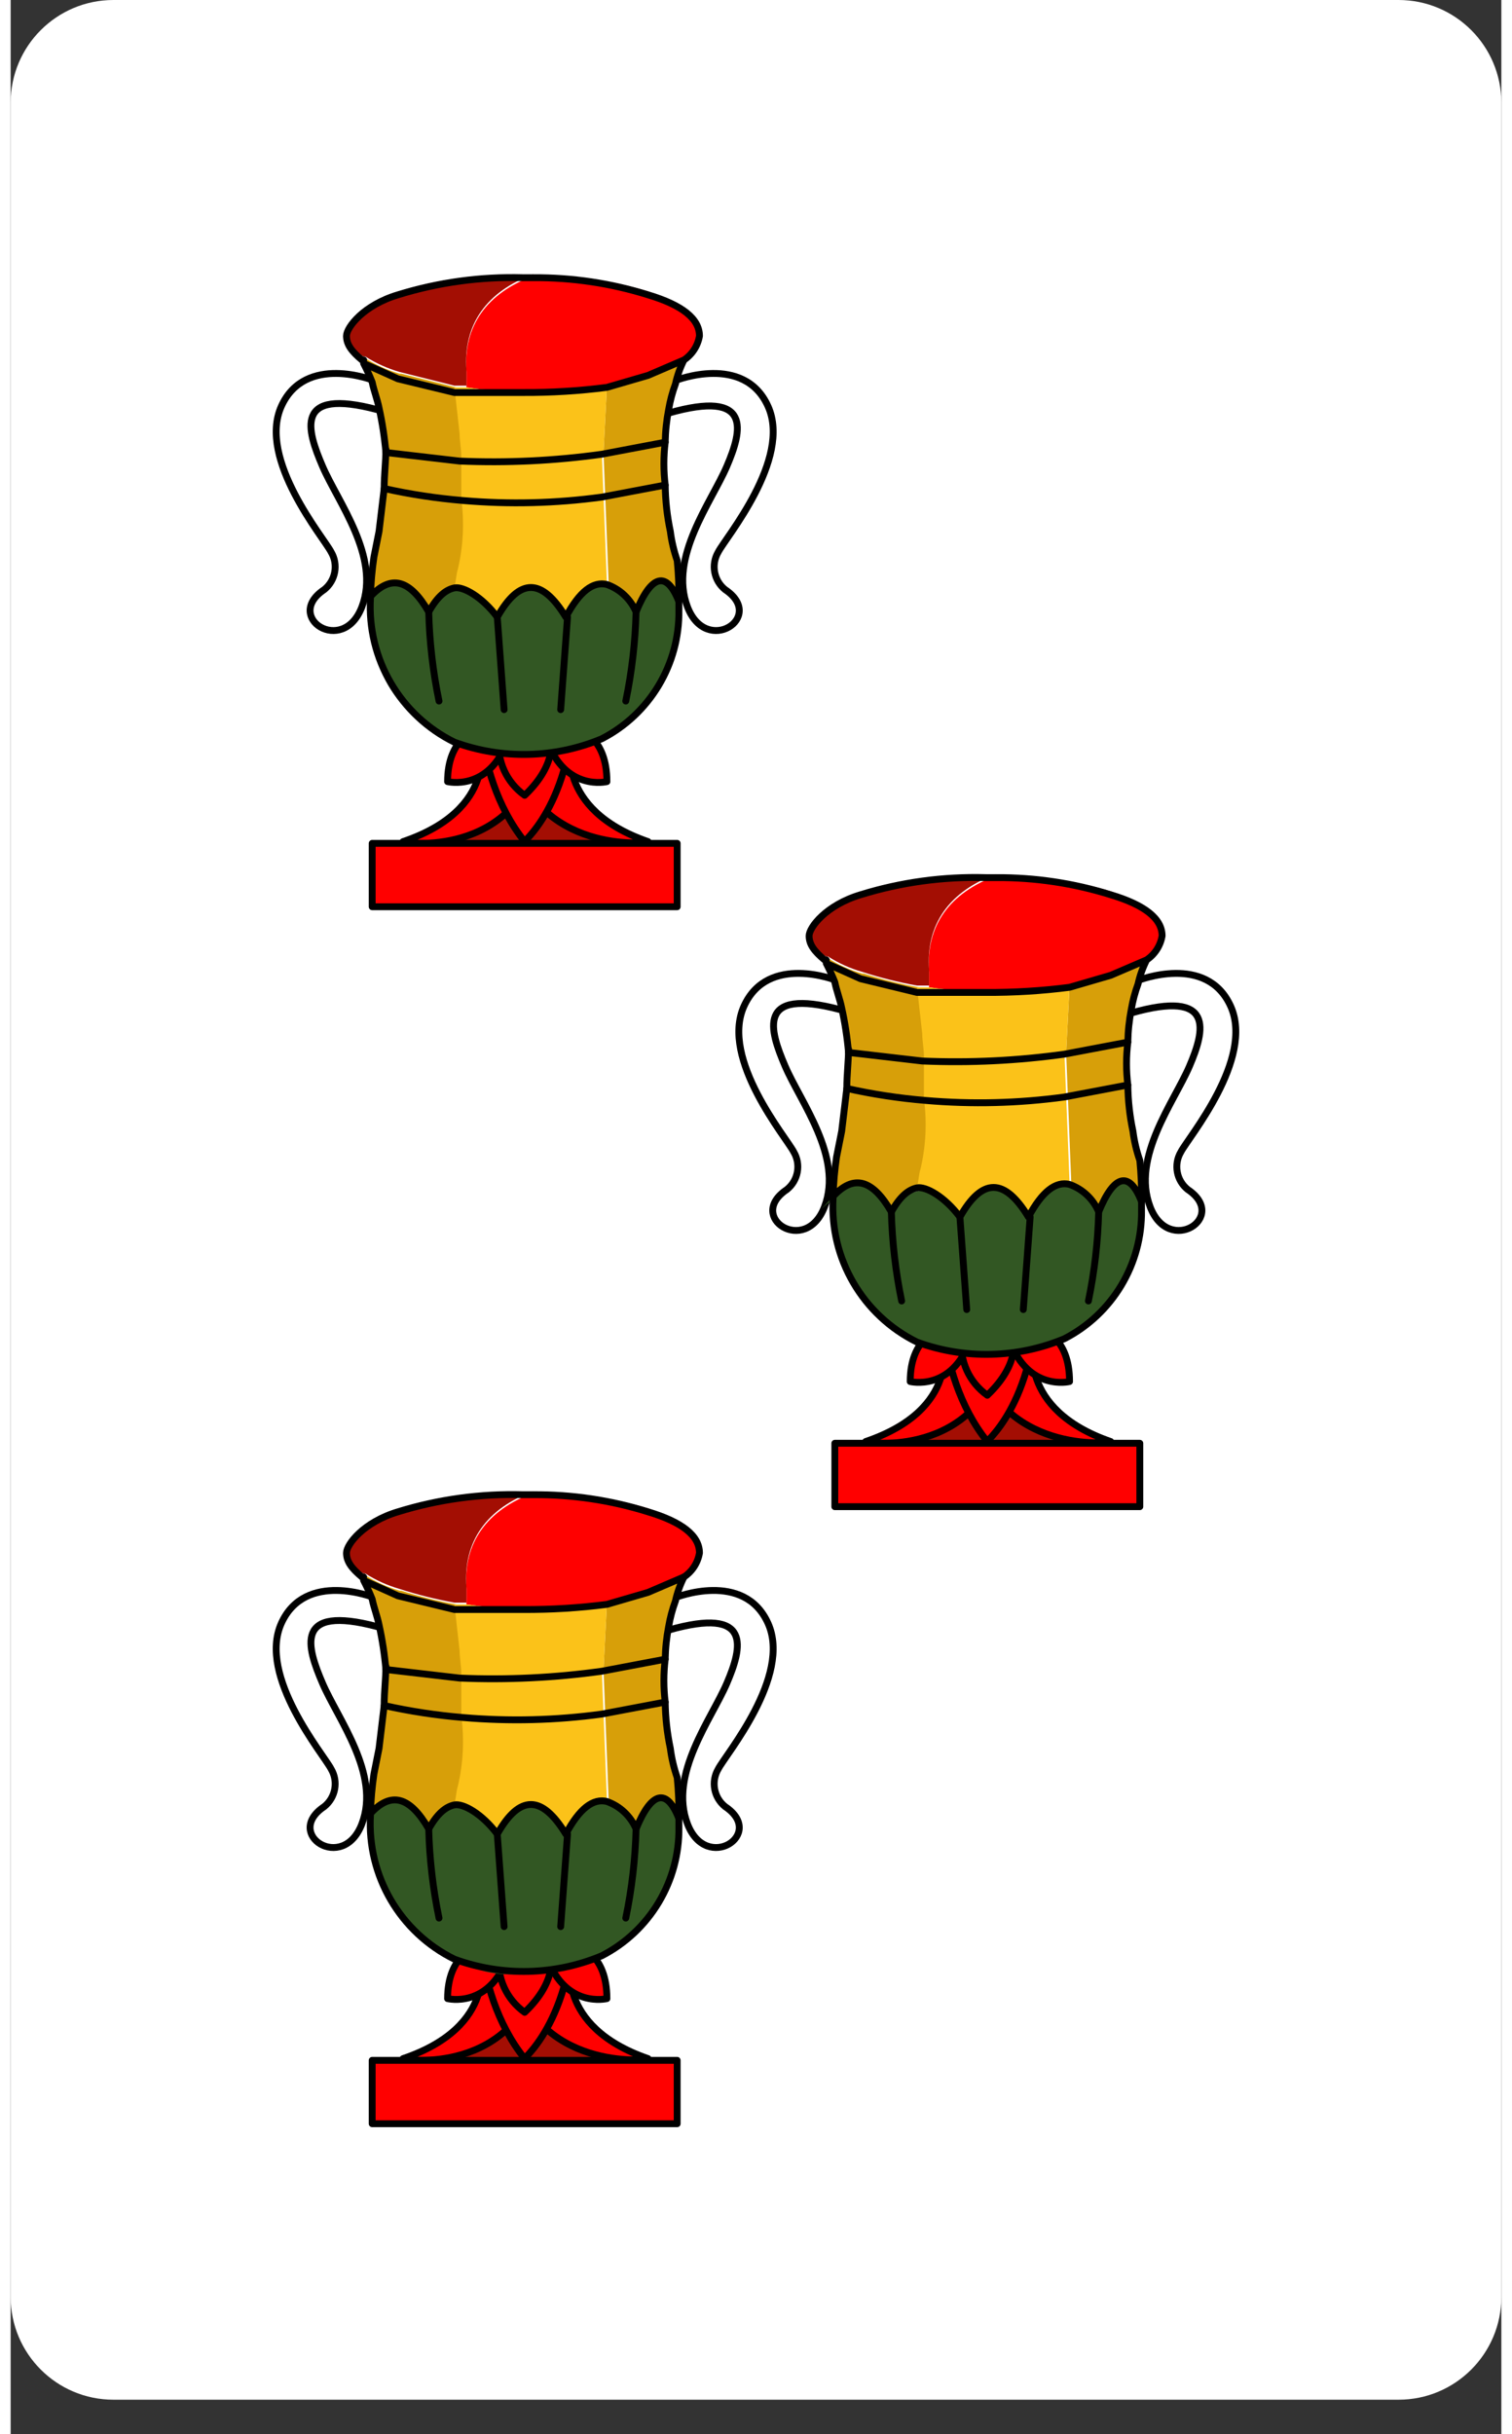 <?xml version="1.0" encoding="UTF-8"?>
<svg xmlns="http://www.w3.org/2000/svg" xmlns:xlink="http://www.w3.org/1999/xlink" width="261px" height="420px" viewBox="0 0 261 426" version="1.1">
<rect x="0" y="0" width="261" height="426" fill="#333333" stroke="none"/>
<g id="surface1">
<path style=" stroke:none;fill-rule:nonzero;fill:rgb(100%,100%,100%);fill-opacity:1;" d="M 18 0 L 243 0 C 252.941 0 261 8.059 261 18 L 261 402 C 261 411.941 252.941 420 243 420 L 18 420 C 8.059 420 0 411.941 0 402 L 0 18 C 0 8.059 8.059 0 18 0 Z M 18 0 "/>
<path style=" stroke:none;fill-rule:nonzero;fill:rgb(63.922%,5.49%,1.176%);fill-opacity:1;" d="M 82.801 139.199 L 69 150 L 108.898 150 L 96.301 135.898 Z M 82.801 139.199 "/>
<path style="fill:none;stroke-width:0.4;stroke-linecap:round;stroke-linejoin:round;stroke:rgb(0%,0%,0%);stroke-opacity:1;stroke-miterlimit:4;" d="M 21.201 22.201 C 21.201 22.201 17.201 20.6 15.799 23.701 C 14.4 26.799 18.299 31.4 18.701 32.201 C 19.135 32.93 18.965 33.87 18.299 34.4 C 15.9 36 19.4 38.299 20.5 35.4 C 21.6 32.5 19.1 29.299 18.201 27.201 C 17.299 25.1 16.5 22.6 21.4 23.9 M 38.799 22.201 C 38.799 22.201 42.799 20.6 44.201 23.701 C 45.6 26.799 41.701 31.4 41.299 32.201 C 40.865 32.93 41.035 33.87 41.701 34.4 C 44.1 36 40.6 38.299 39.5 35.4 C 38.4 32.5 40.9 29.299 41.799 27.201 C 42.701 25.1 43.299 22.701 38.4 24.1 " transform="matrix(3,0,0,3,0,0)"/>
<path style=" stroke:none;fill-rule:nonzero;fill:rgb(100%,0%,0%);fill-opacity:1;" d="M 82.199 129.898 C 82.199 129.898 85.5 141.602 68.699 147.301 C 68.699 147.602 88.5 150.301 92.699 131.699 C 92.699 132 82.199 129.898 82.199 129.898 Z M 82.199 129.898 "/>
<path style=" stroke:none;fill-rule:nonzero;fill:rgb(100%,0%,0%);fill-opacity:1;" d="M 98.102 129.898 C 98.102 129.898 95.102 141.602 111.602 147.301 C 111.898 147.602 92.102 149.699 87.898 131.102 C 88.199 131.398 98.102 129.898 98.102 129.898 Z M 98.102 129.898 "/>
<path style="fill:none;stroke-width:0.4;stroke-linecap:round;stroke-linejoin:round;stroke:rgb(0%,0%,0%);stroke-opacity:1;stroke-miterlimit:4;" d="M 27.4 43.299 C 27.4 43.299 28.5 47.201 22.9 49.1 C 22.9 49.201 29.4 50.1 30.9 43.9 C 30.799 44 27.4 43.299 27.4 43.299 Z M 27.4 43.299 " transform="matrix(3,0,0,3,0,0)"/>
<path style="fill:none;stroke-width:0.4;stroke-linecap:round;stroke-linejoin:round;stroke:rgb(0%,0%,0%);stroke-opacity:1;stroke-miterlimit:4;" d="M 32.701 43.299 C 32.701 43.299 31.701 47.201 37.201 49.1 C 37.299 49.201 30.6 49.9 29.201 43.701 C 30.376 43.665 31.547 43.531 32.701 43.299 Z M 32.701 43.299 " transform="matrix(3,0,0,3,0,0)"/>
<path style=" stroke:none;fill-rule:nonzero;fill:rgb(100%,0%,0%);fill-opacity:1;" d="M 82.801 127.801 C 83.598 134.875 86.066 141.664 90 147.602 C 90 147.301 96 142.801 97.199 127.801 C 99 127.5 82.801 127.801 82.801 127.801 Z M 82.801 127.801 "/>
<path style="fill:none;stroke-width:0.4;stroke-linecap:round;stroke-linejoin:round;stroke:rgb(0%,0%,0%);stroke-opacity:1;stroke-miterlimit:4;" d="M 27.299 38.799 C 27.299 38.799 26.701 45 30 49.1 C 30 49 33.299 46.4 32.9 38.701 C 32.9 38.6 27.299 38.799 27.299 38.799 Z M 27.299 38.799 " transform="matrix(3,0,0,3,0,0)"/>
<path style="fill-rule:nonzero;fill:rgb(100%,0%,0%);fill-opacity:1;stroke-width:0.4;stroke-linecap:round;stroke-linejoin:round;stroke:rgb(0%,0%,0%);stroke-opacity:1;stroke-miterlimit:4;" d="M 27.201 42.6 C 27.201 42.6 25.5 43 25.5 45.6 C 25.5 45.6 27.9 46.201 29 43.201 M 33.201 42.6 C 33.201 42.6 34.799 43 34.799 45.6 C 34.799 45.6 32.4 46.201 31.299 43.201 " transform="matrix(3,0,0,3,0,0)"/>
<path style=" stroke:none;fill-rule:nonzero;fill:rgb(100%,0%,0%);fill-opacity:1;" d="M 94.5 129 C 94.5 129 96 133.5 90 139.199 C 86.773 136.996 85.043 133.18 85.5 129.301 Z M 94.5 129 "/>
<path style="fill:none;stroke-width:0.4;stroke-linecap:round;stroke-linejoin:round;stroke:rgb(0%,0%,0%);stroke-opacity:1;stroke-miterlimit:4;" d="M 31.5 43 C 31.5 43 32 44.5 30 46.4 C 28.943 45.65 28.37 44.389 28.5 43.1 Z M 31.5 43 " transform="matrix(3,0,0,3,0,0)"/>
<path style=" stroke:none;fill-rule:nonzero;fill:rgb(84.314%,62.353%,3.529%);fill-opacity:1;" d="M 68.102 65.398 C 65.98 64.789 63.961 63.883 62.102 62.699 C 62.398 63.602 63 64.801 63.301 66 C 63.602 67.199 64.199 69 64.801 70.5 C 65.398 72 65.398 75.301 65.699 78.301 L 65.699 85.199 L 64.801 92.699 C 64.215 94.129 63.906 95.656 63.898 97.199 C 63.414 99.465 63.211 101.785 63.301 104.102 C 66.602 100.199 70.199 101.102 73.199 106.801 C 74.699 104.102 76.199 102.898 78 102.602 C 79.801 102.301 78.301 100.5 78.602 99.602 C 79.551 95.57 79.754 91.402 79.199 87.301 L 79.199 79.801 C 79.199 78.602 78.898 77.102 78.898 75.898 L 78 67.801 L 68.398 65.398 M 104.398 67.5 L 103.801 79.199 L 104.699 102 C 106.5 102.301 108 103.801 109.801 106.801 C 112.5 100.199 114.898 99.602 117.301 105 C 117.25 102.59 117.051 100.184 116.699 97.801 L 115.801 92.699 C 115.234 90.035 114.934 87.324 114.898 84.602 C 114.598 82.109 114.598 79.59 114.898 77.102 C 114.844 75.195 114.941 73.289 115.199 71.398 C 115.801 69.898 116.102 68.398 116.699 66.898 C 117.062 65.359 117.566 63.852 118.199 62.398 C 116.207 63.805 113.969 64.82 111.602 65.398 L 104.398 67.5 "/>
<path style=" stroke:none;fill-rule:nonzero;fill:rgb(100%,0%,0%);fill-opacity:1;" d="M 120.898 58.199 C 120.898 55.5 117.602 53.102 111.602 51 C 105.082 49.055 98.301 48.145 91.5 48.301 C 83.398 51.301 79.199 57 79.801 65.102 L 79.801 67.801 C 83.176 68.309 86.59 68.508 90 68.398 C 94.816 68.438 99.629 68.137 104.398 67.5 L 111.602 65.398 C 113.969 64.82 116.207 63.805 118.199 62.398 C 119.77 61.566 120.793 59.977 120.898 58.199 "/>
<path style=" stroke:none;fill-rule:nonzero;fill:rgb(19.608%,34.118%,13.725%);fill-opacity:1;" d="M 110.102 106.801 C 108.301 103.801 106.5 102.301 104.699 102 C 102.898 101.699 99.898 103.199 97.5 107.699 C 93.301 100.801 89.398 100.801 85.5 107.699 C 82.801 104.102 80.398 102.301 78 102.602 C 75.898 103.172 74.215 104.742 73.5 106.801 C 70.199 101.102 66.602 100.199 63.301 104.102 C 63.062 104.453 62.957 104.879 63 105.301 C 63 116.699 66 123 75.602 129 L 77.398 129.602 C 77.398 129.602 86.102 134.699 101.398 130.199 L 103.801 129 C 112.359 124.68 117.629 115.781 117.301 106.199 C 117.23 105.695 117.129 105.195 117 104.699 C 114 99.301 112.801 100.199 110.102 106.801 Z M 110.102 106.801 "/>
<path style=" stroke:none;fill-rule:nonzero;fill:rgb(98.431%,76.078%,9.804%);fill-opacity:1;" d="M 103.801 79.199 L 104.398 67.5 C 99.629 68.137 94.816 68.438 90 68.398 C 86.59 68.508 83.176 68.309 79.801 67.801 L 77.699 67.801 L 78.602 75.898 C 78.602 77.102 78.898 78.602 78.898 79.801 L 78.898 87.301 C 79.453 91.402 79.25 95.57 78.301 99.602 C 78 100.5 78 101.699 77.699 102.602 C 77.398 103.5 82.5 104.102 85.199 107.699 C 89.102 100.801 93 100.801 97.199 107.699 C 99.602 103.199 102 101.398 104.398 102 L 103.5 79.199 "/>
<path style=" stroke:none;fill-rule:nonzero;fill:rgb(63.922%,5.49%,1.176%);fill-opacity:1;" d="M 91.5 48.301 L 90 48.301 C 82.609 48.137 75.23 49.047 68.102 51 C 62.102 53 59.102 55.398 59.102 58.199 C 59.145 59.996 60.184 61.613 61.801 62.398 L 62.102 62.398 C 63.961 63.582 65.98 64.492 68.102 65.102 L 77.699 67.5 L 79.801 67.5 L 79.801 64.801 C 79.199 56.699 83.398 51 91.5 48 "/>
<path style="fill:none;stroke-width:0.4;stroke-linecap:round;stroke-linejoin:round;stroke:rgb(0%,0%,0%);stroke-opacity:1;stroke-miterlimit:4;" d="M 34.5 26.5 L 38.201 25.799 C 38.212 25.161 38.279 24.526 38.4 23.9 C 38.486 23.388 38.62 22.887 38.799 22.4 C 38.906 21.914 39.074 21.443 39.299 21 L 37.201 21.9 L 34.799 22.6 C 33.176 22.809 31.538 22.909 29.9 22.9 L 25.9 22.9 L 22.6 22.1 L 20.6 21.201 C 20.785 21.557 20.952 21.924 21.1 22.299 C 21.201 22.799 21.4 23.299 21.5 23.799 C 21.69 24.658 21.823 25.526 21.9 26.4 L 26.201 26.9 C 28.973 27.017 31.751 26.883 34.5 26.5 Z M 20.6 21 L 20.5 21 C 19.9 20.5 19.6 20.1 19.6 19.6 C 19.6 19.1 20.6 17.799 22.6 17.201 C 24.962 16.47 27.428 16.132 29.9 16.201 L 30.5 16.201 C 32.772 16.185 35.031 16.522 37.201 17.201 C 39.201 17.799 40.201 18.6 40.201 19.6 C 40.105 20.171 39.78 20.677 39.299 21 M 26.4 29.201 C 24.853 29.072 23.315 28.839 21.799 28.5 L 21.5 31 L 21.201 32.5 C 21.089 33.262 21.021 34.03 21 34.799 C 22.201 33.5 23.299 33.799 24.4 35.701 C 24.9 34.799 25.4 34.4 25.9 34.299 C 26.4 34.201 27.5 34.799 28.4 36 C 29.701 33.701 31 33.701 32.4 36 C 33.201 34.5 34 33.9 34.799 34.1 C 35.566 34.371 36.182 34.952 36.5 35.701 C 37.4 33.5 38.299 33.299 39 35.1 C 39.013 34.298 38.979 33.497 38.9 32.701 C 38.708 32.148 38.574 31.579 38.5 31 C 38.312 30.112 38.212 29.207 38.201 28.299 L 34.5 29 C 31.815 29.366 29.099 29.434 26.4 29.201 Z M 26.4 29.201 " transform="matrix(3,0,0,3,0,0)"/>
<path style="fill:none;stroke-width:0.4;stroke-linecap:round;stroke-linejoin:round;stroke:rgb(0%,0%,0%);stroke-opacity:1;stroke-miterlimit:4;" d="M 39 35.6 C 39.046 38.751 37.302 41.658 34.5 43.1 C 31.76 44.246 28.69 44.318 25.9 43.299 C 22.728 41.738 20.797 38.43 21 34.9 M 39 35.1 L 39 35.6 M 21.9 26.201 C 21.9 26.9 21.799 27.701 21.799 28.5 M 38.201 28.299 C 38.099 27.47 38.099 26.63 38.201 25.799 M 24.4 35.701 C 24.444 37.448 24.646 39.188 25 40.9 M 28.4 36 L 28.799 41.4 M 36.5 35.701 C 36.456 37.448 36.255 39.188 35.9 40.9 M 32.5 36 L 32.1 41.4 " transform="matrix(3,0,0,3,0,0)"/>
<path style="fill-rule:nonzero;fill:rgb(100%,0%,0%);fill-opacity:1;stroke-width:0.4;stroke-linecap:round;stroke-linejoin:round;stroke:rgb(0%,0%,0%);stroke-opacity:1;stroke-miterlimit:4;" d="M 37.4 49.201 L 38.9 49.201 L 38.9 52.9 L 21.1 52.9 L 21.1 49.201 Z M 37.4 49.201 " transform="matrix(3,0,0,3,0,0)"/>
<path style=" stroke:none;fill-rule:nonzero;fill:rgb(63.922%,5.49%,1.176%);fill-opacity:1;" d="M 82.801 352.199 L 69 363 L 108.898 363 L 96.301 348.898 Z M 82.801 352.199 "/>
<path style="fill:none;stroke-width:0.4;stroke-linecap:round;stroke-linejoin:round;stroke:rgb(0%,0%,0%);stroke-opacity:1;stroke-miterlimit:4;" d="M 21.201 93.201 C 21.201 93.201 17.201 91.6 15.799 94.701 C 14.4 97.799 18.299 102.4 18.701 103.201 C 19.135 103.93 18.965 104.87 18.299 105.4 C 15.9 107 19.4 109.299 20.5 106.4 C 21.6 103.5 19.1 100.299 18.201 98.201 C 17.299 96.1 16.5 93.6 21.4 94.9 M 38.799 93.201 C 38.799 93.201 42.799 91.6 44.201 94.701 C 45.6 97.799 41.701 102.4 41.299 103.201 C 40.865 103.93 41.035 104.87 41.701 105.4 C 44.1 107 40.6 109.299 39.5 106.4 C 38.4 103.5 40.9 100.299 41.799 98.201 C 42.701 96.1 43.299 93.701 38.4 95.1 " transform="matrix(3,0,0,3,0,0)"/>
<path style=" stroke:none;fill-rule:nonzero;fill:rgb(100%,0%,0%);fill-opacity:1;" d="M 82.199 342.898 C 82.199 342.898 85.5 354.602 68.699 360.301 C 68.699 360.602 88.5 363.301 92.699 344.699 Z M 82.199 342.898 "/>
<path style=" stroke:none;fill-rule:nonzero;fill:rgb(100%,0%,0%);fill-opacity:1;" d="M 98.102 342.898 C 98.102 342.898 95.102 354.602 111.602 360.301 C 111.898 360.602 92.102 362.699 87.898 344.102 C 88.199 344.398 98.102 342.898 98.102 342.898 Z M 98.102 342.898 "/>
<path style="fill:none;stroke-width:0.4;stroke-linecap:round;stroke-linejoin:round;stroke:rgb(0%,0%,0%);stroke-opacity:1;stroke-miterlimit:4;" d="M 27.4 114.299 C 27.4 114.299 28.5 118.201 22.9 120.1 C 22.9 120.201 29.4 121.1 30.9 114.9 C 30.799 115 27.4 114.299 27.4 114.299 Z M 27.4 114.299 " transform="matrix(3,0,0,3,0,0)"/>
<path style="fill:none;stroke-width:0.4;stroke-linecap:round;stroke-linejoin:round;stroke:rgb(0%,0%,0%);stroke-opacity:1;stroke-miterlimit:4;" d="M 32.701 114.299 C 32.701 114.299 31.701 118.201 37.201 120.1 C 37.299 120.201 30.6 120.9 29.201 114.701 C 30.376 114.665 31.547 114.531 32.701 114.299 Z M 32.701 114.299 " transform="matrix(3,0,0,3,0,0)"/>
<path style=" stroke:none;fill-rule:nonzero;fill:rgb(100%,0%,0%);fill-opacity:1;" d="M 82.801 340.801 C 83.598 347.875 86.066 354.664 90 360.602 C 90 360.301 96 355.801 97.199 340.801 Z M 82.801 340.801 "/>
<path style="fill:none;stroke-width:0.4;stroke-linecap:round;stroke-linejoin:round;stroke:rgb(0%,0%,0%);stroke-opacity:1;stroke-miterlimit:4;" d="M 27.299 109.799 C 27.299 109.799 26.701 116 30 120.1 C 30 120 33.299 117.4 32.9 109.701 C 32.9 109.6 27.299 109.799 27.299 109.799 Z M 27.299 109.799 " transform="matrix(3,0,0,3,0,0)"/>
<path style="fill-rule:nonzero;fill:rgb(100%,0%,0%);fill-opacity:1;stroke-width:0.4;stroke-linecap:round;stroke-linejoin:round;stroke:rgb(0%,0%,0%);stroke-opacity:1;stroke-miterlimit:4;" d="M 27.201 113.6 C 27.201 113.6 25.5 114 25.5 116.6 C 25.5 116.6 27.9 117.201 29 114.201 M 33.201 113.6 C 33.201 113.6 34.799 114 34.799 116.6 C 34.799 116.6 32.4 117.201 31.299 114.201 " transform="matrix(3,0,0,3,0,0)"/>
<path style=" stroke:none;fill-rule:nonzero;fill:rgb(100%,0%,0%);fill-opacity:1;" d="M 94.5 342 C 94.5 342 96 346.5 90 352.199 C 86.773 349.996 85.043 346.18 85.5 342.301 Z M 94.5 342 "/>
<path style="fill:none;stroke-width:0.4;stroke-linecap:round;stroke-linejoin:round;stroke:rgb(0%,0%,0%);stroke-opacity:1;stroke-miterlimit:4;" d="M 31.5 114 C 31.5 114 32 115.5 30 117.4 C 28.943 116.65 28.37 115.389 28.5 114.1 Z M 31.5 114 " transform="matrix(3,0,0,3,0,0)"/>
<path style=" stroke:none;fill-rule:nonzero;fill:rgb(84.314%,62.353%,3.529%);fill-opacity:1;" d="M 68.102 278.398 C 65.98 277.789 63.961 276.883 62.102 275.699 C 62.398 276.602 63 277.801 63.301 279 C 63.602 280.199 64.199 282 64.801 283.5 C 65.398 285 65.398 288.301 65.699 291.301 L 65.699 298.199 L 64.801 305.699 C 64.215 307.129 63.906 308.656 63.898 310.199 C 63.414 312.465 63.211 314.785 63.301 317.102 C 66.602 313.199 70.199 314.102 73.199 319.801 C 74.699 317.102 76.199 315.898 78 315.602 C 79.801 315.301 78.301 313.5 78.602 312.602 C 79.551 308.57 79.754 304.402 79.199 300.301 L 79.199 292.801 C 79.199 291.602 78.898 290.102 78.898 288.898 L 78 280.801 C 74.75 280.215 71.543 279.41 68.398 278.398 M 104.398 280.5 L 103.801 292.199 L 104.699 315 C 106.5 315.301 108 316.801 109.801 319.801 C 112.5 313.199 114.898 312.602 117.301 318 C 117.25 315.59 117.051 313.184 116.699 310.801 L 115.801 305.699 C 115.234 303.035 114.934 300.324 114.898 297.602 C 114.598 295.109 114.598 292.59 114.898 290.102 C 114.844 288.195 114.941 286.289 115.199 284.398 C 115.801 282.898 116.102 281.398 116.699 279.898 C 117.062 278.359 117.566 276.852 118.199 275.398 C 116.207 276.805 113.969 277.82 111.602 278.398 L 104.398 280.5 "/>
<path style=" stroke:none;fill-rule:nonzero;fill:rgb(100%,0%,0%);fill-opacity:1;" d="M 120.898 271.199 C 120.898 268.5 117.602 266.102 111.602 264 C 105.082 262.055 98.301 261.145 91.5 261.301 C 83.398 264.301 79.199 270 79.801 278.102 L 79.801 280.801 C 83.176 281.309 86.59 281.508 90 281.398 C 94.816 281.438 99.629 281.137 104.398 280.5 L 111.602 278.398 C 113.969 277.82 116.207 276.805 118.199 275.398 C 119.77 274.566 120.793 272.977 120.898 271.199 "/>
<path style=" stroke:none;fill-rule:nonzero;fill:rgb(19.608%,34.118%,13.725%);fill-opacity:1;" d="M 110.102 319.801 C 108.301 316.801 106.5 315.301 104.699 315 C 102.898 314.699 99.898 316.199 97.5 320.699 C 93.301 313.801 89.398 313.801 85.5 320.699 C 82.801 317.102 80.398 315.301 78 315.602 C 75.898 316.172 74.215 317.742 73.5 319.801 C 70.199 314.102 66.602 313.199 63.301 317.102 C 63.062 317.453 62.957 317.879 63 318.301 C 63 329.699 67.801 337.199 77.699 343.199 L 81.301 344.398 C 81.301 344.398 86.398 347.699 101.699 343.199 L 103.801 342 C 112.359 337.68 117.629 328.781 117.301 319.199 C 117.23 318.695 117.129 318.195 117 317.699 C 114 312.301 112.801 313.199 110.102 319.801 Z M 110.102 319.801 "/>
<path style=" stroke:none;fill-rule:nonzero;fill:rgb(98.431%,76.078%,9.804%);fill-opacity:1;" d="M 103.801 292.199 L 104.398 280.5 C 99.629 281.137 94.816 281.438 90 281.398 C 86.59 281.508 83.176 281.309 79.801 280.801 L 77.699 280.801 L 78.602 288.898 C 78.602 290.102 78.898 291.602 78.898 292.801 L 78.898 300.301 C 79.453 304.402 79.25 308.57 78.301 312.602 C 78 313.5 78 314.699 77.699 315.602 C 77.398 316.5 82.5 317.102 85.199 320.699 C 89.102 313.801 93 313.801 97.199 320.699 C 99.602 316.199 102 314.398 104.398 315 L 103.5 292.199 "/>
<path style=" stroke:none;fill-rule:nonzero;fill:rgb(63.922%,5.49%,1.176%);fill-opacity:1;" d="M 91.5 261.301 L 90 261.301 C 82.609 261.137 75.23 262.047 68.102 264 C 62.102 266.199 59.102 268.602 59.102 271.199 C 59.145 272.996 60.184 274.613 61.801 275.398 L 62.102 275.398 C 63.961 276.582 65.98 277.492 68.102 278.102 C 71.242 279.109 74.449 279.914 77.699 280.5 L 79.801 280.5 L 79.801 277.801 C 79.199 269.699 83.398 264 91.5 261 "/>
<path style="fill:none;stroke-width:0.4;stroke-linecap:round;stroke-linejoin:round;stroke:rgb(0%,0%,0%);stroke-opacity:1;stroke-miterlimit:4;" d="M 34.5 97.5 L 38.201 96.799 C 38.212 96.161 38.279 95.526 38.4 94.9 C 38.486 94.388 38.62 93.887 38.799 93.4 C 38.906 92.914 39.074 92.443 39.299 92 L 37.201 92.9 L 34.799 93.6 C 33.176 93.809 31.538 93.909 29.9 93.9 L 25.9 93.9 L 22.6 93.1 L 20.6 92.201 C 20.785 92.557 20.952 92.924 21.1 93.299 C 21.201 93.799 21.4 94.299 21.5 94.799 C 21.69 95.658 21.823 96.526 21.9 97.4 L 26.201 97.9 C 28.973 98.017 31.751 97.883 34.5 97.5 Z M 34.5 97.5 " transform="matrix(3,0,0,3,0,0)"/>
<path style="fill:none;stroke-width:0.4;stroke-linecap:round;stroke-linejoin:round;stroke:rgb(0%,0%,0%);stroke-opacity:1;stroke-miterlimit:4;" d="M 20.6 92 L 20.5 92 C 19.9 91.5 19.6 91.1 19.6 90.6 C 19.6 90.1 20.6 88.799 22.6 88.201 C 24.962 87.47 27.428 87.132 29.9 87.201 L 30.5 87.201 C 32.772 87.185 35.031 87.522 37.201 88.201 C 39.201 88.799 40.201 89.6 40.201 90.6 C 40.105 91.171 39.78 91.677 39.299 92 M 26.4 100.201 C 24.853 100.072 23.315 99.839 21.799 99.5 L 21.5 102 L 21.201 103.5 C 21.089 104.262 21.021 105.03 21 105.799 C 22.201 104.5 23.299 104.799 24.4 106.701 C 24.9 105.799 25.4 105.4 25.9 105.299 C 26.4 105.201 27.5 105.799 28.4 107 C 29.701 104.701 31 104.701 32.4 107 C 33.201 105.5 34 104.9 34.799 105.1 C 35.566 105.371 36.182 105.952 36.5 106.701 C 37.4 104.5 38.299 104.299 39 106.1 C 39.013 105.298 38.979 104.497 38.9 103.701 C 38.708 103.148 38.574 102.579 38.5 102 C 38.312 101.112 38.212 100.207 38.201 99.299 L 34.5 100 C 31.815 100.366 29.099 100.434 26.4 100.201 Z M 26.4 100.201 " transform="matrix(3,0,0,3,0,0)"/>
<path style="fill:none;stroke-width:0.4;stroke-linecap:round;stroke-linejoin:round;stroke:rgb(0%,0%,0%);stroke-opacity:1;stroke-miterlimit:4;" d="M 39 106.6 C 39.046 109.751 37.302 112.658 34.5 114.1 C 31.76 115.246 28.69 115.318 25.9 114.299 C 22.728 112.738 20.797 109.43 21 105.9 M 39 106.1 L 39 106.6 M 21.9 97.201 C 21.9 97.9 21.799 98.701 21.799 99.5 M 38.201 99.299 C 38.099 98.47 38.099 97.63 38.201 96.799 M 24.4 106.701 C 24.444 108.448 24.646 110.188 25 111.9 M 28.4 107 L 28.799 112.4 M 36.5 106.701 C 36.456 108.448 36.255 110.188 35.9 111.9 M 32.5 107 L 32.1 112.4 " transform="matrix(3,0,0,3,0,0)"/>
<path style="fill-rule:nonzero;fill:rgb(100%,0%,0%);fill-opacity:1;stroke-width:0.4;stroke-linecap:round;stroke-linejoin:round;stroke:rgb(0%,0%,0%);stroke-opacity:1;stroke-miterlimit:4;" d="M 37.4 120.201 L 38.9 120.201 L 38.9 123.9 L 21.1 123.9 L 21.1 120.201 Z M 37.4 120.201 " transform="matrix(3,0,0,3,0,0)"/>
<path style=" stroke:none;fill-rule:nonzero;fill:rgb(63.922%,5.49%,1.176%);fill-opacity:1;" d="M 163.801 244.199 L 150 255 L 189.898 255 L 177.301 240.898 Z M 163.801 244.199 "/>
<path style="fill:none;stroke-width:0.4;stroke-linecap:round;stroke-linejoin:round;stroke:rgb(0%,0%,0%);stroke-opacity:1;stroke-miterlimit:4;" d="M 48.201 57.201 C 48.201 57.201 44.201 55.6 42.799 58.701 C 41.4 61.799 45.299 66.4 45.701 67.201 C 46.135 67.93 45.965 68.87 45.299 69.4 C 42.9 71 46.4 73.299 47.5 70.4 C 48.6 67.5 46.1 64.299 45.201 62.201 C 44.299 60.1 43.5 57.6 48.4 58.9 M 65.799 57.201 C 65.799 57.201 69.799 55.6 71.201 58.701 C 72.6 61.799 68.701 66.4 68.299 67.201 C 67.865 67.93 68.035 68.87 68.701 69.4 C 71.1 71 67.6 73.299 66.5 70.4 C 65.4 67.5 67.9 64.299 68.799 62.201 C 69.701 60.1 70.299 57.701 65.4 59.1 " transform="matrix(3,0,0,3,0,0)"/>
<path style=" stroke:none;fill-rule:nonzero;fill:rgb(100%,0%,0%);fill-opacity:1;" d="M 163.199 234.898 C 163.199 234.898 166.5 246.602 149.699 252.301 C 149.699 252.602 169.5 255.301 173.699 236.699 Z M 163.199 234.898 "/>
<path style=" stroke:none;fill-rule:nonzero;fill:rgb(100%,0%,0%);fill-opacity:1;" d="M 179.102 234.898 C 179.102 234.898 176.102 246.602 192.602 252.301 C 192.898 252.602 173.102 254.699 168.898 236.102 C 169.199 236.398 179.102 234.898 179.102 234.898 Z M 179.102 234.898 "/>
<path style="fill:none;stroke-width:0.4;stroke-linecap:round;stroke-linejoin:round;stroke:rgb(0%,0%,0%);stroke-opacity:1;stroke-miterlimit:4;" d="M 54.4 78.299 C 54.4 78.299 55.5 82.201 49.9 84.1 C 49.9 84.201 56.4 85.1 57.9 78.9 C 57.799 79 54.4 78.299 54.4 78.299 Z M 54.4 78.299 " transform="matrix(3,0,0,3,0,0)"/>
<path style="fill:none;stroke-width:0.4;stroke-linecap:round;stroke-linejoin:round;stroke:rgb(0%,0%,0%);stroke-opacity:1;stroke-miterlimit:4;" d="M 59.701 78.299 C 59.701 78.299 58.701 82.201 64.201 84.1 C 64.299 84.201 57.6 84.9 56.201 78.701 C 57.376 78.665 58.547 78.531 59.701 78.299 Z M 59.701 78.299 " transform="matrix(3,0,0,3,0,0)"/>
<path style=" stroke:none;fill-rule:nonzero;fill:rgb(100%,0%,0%);fill-opacity:1;" d="M 163.801 232.801 C 164.598 239.875 167.066 246.664 171 252.602 C 171 252.301 177 247.801 178.199 232.801 Z M 163.801 232.801 "/>
<path style="fill:none;stroke-width:0.4;stroke-linecap:round;stroke-linejoin:round;stroke:rgb(0%,0%,0%);stroke-opacity:1;stroke-miterlimit:4;" d="M 54.299 73.799 C 54.299 73.799 53.701 80 57 84.1 C 57 84 60.299 81.4 59.9 73.701 C 59.9 73.6 54.299 73.799 54.299 73.799 Z M 54.299 73.799 " transform="matrix(3,0,0,3,0,0)"/>
<path style="fill-rule:nonzero;fill:rgb(100%,0%,0%);fill-opacity:1;stroke-width:0.4;stroke-linecap:round;stroke-linejoin:round;stroke:rgb(0%,0%,0%);stroke-opacity:1;stroke-miterlimit:4;" d="M 54.201 77.6 C 54.201 77.6 52.5 78 52.5 80.6 C 52.5 80.6 54.9 81.201 56 78.201 M 60.201 77.6 C 60.201 77.6 61.799 78 61.799 80.6 C 61.799 80.6 59.4 81.201 58.299 78.201 " transform="matrix(3,0,0,3,0,0)"/>
<path style=" stroke:none;fill-rule:nonzero;fill:rgb(100%,0%,0%);fill-opacity:1;" d="M 175.5 234 C 175.5 234 177 238.5 171 244.199 C 167.773 241.996 166.043 238.18 166.5 234.301 Z M 175.5 234 "/>
<path style="fill:none;stroke-width:0.4;stroke-linecap:round;stroke-linejoin:round;stroke:rgb(0%,0%,0%);stroke-opacity:1;stroke-miterlimit:4;" d="M 58.5 78 C 58.5 78 59 79.5 57 81.4 C 55.943 80.65 55.37 79.389 55.5 78.1 Z M 58.5 78 " transform="matrix(3,0,0,3,0,0)"/>
<path style=" stroke:none;fill-rule:nonzero;fill:rgb(84.314%,62.353%,3.529%);fill-opacity:1;" d="M 149.102 170.398 C 146.98 169.789 144.961 168.883 143.102 167.699 C 143.398 168.602 144 169.801 144.301 171 C 144.602 172.199 145.199 174 145.801 175.5 C 146.398 177 146.398 180.301 146.699 183.301 L 146.699 190.199 L 145.801 197.699 C 145.215 199.129 144.906 200.656 144.898 202.199 C 144.414 204.465 144.211 206.785 144.301 209.102 C 147.602 205.199 151.199 206.102 154.199 211.801 C 155.699 209.102 157.199 207.898 159 207.602 C 160.801 207.301 159.301 205.5 159.602 204.602 C 160.551 200.57 160.754 196.402 160.199 192.301 L 160.199 184.801 C 160.199 183.602 159.898 182.102 159.898 180.898 L 159 172.801 C 155.75 172.215 152.543 171.41 149.398 170.398 M 185.398 172.5 L 184.801 184.199 L 185.699 207 C 187.5 207.301 189 208.801 190.801 211.801 C 193.5 205.199 195.898 204.602 198.301 210 C 198.25 207.59 198.051 205.184 197.699 202.801 L 196.801 197.699 C 196.234 195.035 195.934 192.324 195.898 189.602 C 195.598 187.109 195.598 184.59 195.898 182.102 C 195.844 180.195 195.941 178.289 196.199 176.398 C 196.801 174.898 197.102 173.398 197.699 171.898 C 198.062 170.359 198.566 168.852 199.199 167.398 C 197.207 168.805 194.969 169.82 192.602 170.398 L 185.398 172.5 "/>
<path style=" stroke:none;fill-rule:nonzero;fill:rgb(100%,0%,0%);fill-opacity:1;" d="M 201.898 163.199 C 201.898 160.5 198.602 158.102 192.602 156 C 186.082 154.055 179.301 153.145 172.5 153.301 C 164.398 156.301 160.199 162 160.801 170.102 L 160.801 172.801 C 164.176 173.309 167.59 173.508 171 173.398 C 175.816 173.438 180.629 173.137 185.398 172.5 L 192.602 170.398 C 194.969 169.82 197.207 168.805 199.199 167.398 C 200.77 166.566 201.793 164.977 201.898 163.199 "/>
<path style=" stroke:none;fill-rule:nonzero;fill:rgb(19.608%,34.118%,13.725%);fill-opacity:1;" d="M 190.5 212.398 C 189.547 210.156 187.699 208.414 185.398 207.602 C 183 207 180.602 208.801 178.199 213.301 C 174 206.398 169.801 206.398 165.898 213.301 C 163.5 209.699 160.801 207.898 158.699 208.5 C 156.602 209.102 155.398 209.699 153.898 212.398 C 150.602 206.699 147.301 205.801 143.699 209.699 C 140.102 213.602 143.398 210 143.699 210.301 C 143.699 222 148.5 228.602 158.398 234.602 L 160.5 235.199 C 160.5 235.199 168 239.699 183.301 234.898 L 184.199 234.898 C 192.906 230.43 198.191 221.273 197.699 211.5 L 197.699 210 C 194.699 204.898 193.5 205.801 190.5 212.398 Z M 190.5 212.398 "/>
<path style=" stroke:none;fill-rule:nonzero;fill:rgb(98.431%,76.078%,9.804%);fill-opacity:1;" d="M 184.801 184.199 L 185.398 172.5 C 180.629 173.137 175.816 173.438 171 173.398 C 167.59 173.508 164.176 173.309 160.801 172.801 L 158.699 172.801 L 159.602 180.898 C 159.602 182.102 159.898 183.602 159.898 184.801 L 159.898 192.301 C 160.453 196.402 160.25 200.57 159.301 204.602 C 159 205.5 159 206.699 158.699 207.602 C 158.398 208.5 163.5 209.102 166.199 212.699 C 170.102 205.801 174 205.801 178.199 212.699 C 180.602 208.199 183 206.398 185.398 207 L 184.5 184.199 "/>
<path style=" stroke:none;fill-rule:nonzero;fill:rgb(63.922%,5.49%,1.176%);fill-opacity:1;" d="M 172.5 153.301 L 171 153.301 C 163.609 153.137 156.23 154.047 149.102 156 C 143.102 158.199 140.102 160.602 140.102 163.199 C 140.145 164.996 141.184 166.613 142.801 167.398 L 143.102 167.398 C 144.961 168.582 146.98 169.492 149.102 170.102 C 152.242 171.109 155.449 171.914 158.699 172.5 L 160.801 172.5 L 160.801 169.801 C 160.199 161.699 164.398 156 172.5 153 "/>
<path style="fill:none;stroke-width:0.4;stroke-linecap:round;stroke-linejoin:round;stroke:rgb(0%,0%,0%);stroke-opacity:1;stroke-miterlimit:4;" d="M 61.5 61.5 L 65.201 60.799 C 65.212 60.161 65.279 59.526 65.4 58.9 C 65.486 58.388 65.62 57.887 65.799 57.4 C 65.906 56.914 66.074 56.443 66.299 56 L 64.201 56.9 L 61.799 57.6 C 60.176 57.809 58.538 57.909 56.9 57.9 L 52.9 57.9 L 49.6 57.1 L 47.6 56.201 C 47.785 56.557 47.952 56.924 48.1 57.299 C 48.201 57.799 48.4 58.299 48.5 58.799 C 48.69 59.658 48.823 60.526 48.9 61.4 L 53.201 61.9 C 55.973 62.017 58.751 61.883 61.5 61.5 Z M 47.6 56 L 47.5 56 C 46.9 55.5 46.6 55.1 46.6 54.6 C 46.6 54.1 47.6 52.799 49.6 52.201 C 51.962 51.47 54.428 51.132 56.9 51.201 L 57.5 51.201 C 59.772 51.185 62.031 51.522 64.201 52.201 C 66.201 52.799 67.201 53.6 67.201 54.6 C 67.105 55.171 66.78 55.677 66.299 56 M 53.4 64.201 C 51.853 64.072 50.315 63.839 48.799 63.5 L 48.5 66 L 48.201 67.5 C 48.089 68.262 48.021 69.03 48 69.799 C 49.201 68.5 50.299 68.799 51.4 70.701 C 51.9 69.799 52.4 69.4 52.9 69.299 C 53.4 69.201 54.5 69.799 55.4 71 C 56.701 68.701 58 68.701 59.4 71 C 60.201 69.5 61 68.9 61.799 69.1 C 62.566 69.371 63.182 69.952 63.5 70.701 C 64.4 68.5 65.299 68.299 66 70.1 C 66.013 69.298 65.979 68.497 65.9 67.701 C 65.708 67.148 65.574 66.579 65.5 66 C 65.312 65.112 65.212 64.207 65.201 63.299 L 61.5 64 C 58.815 64.366 56.099 64.434 53.4 64.201 Z M 53.4 64.201 " transform="matrix(3,0,0,3,0,0)"/>
<path style="fill:none;stroke-width:0.4;stroke-linecap:round;stroke-linejoin:round;stroke:rgb(0%,0%,0%);stroke-opacity:1;stroke-miterlimit:4;" d="M 66 70.6 C 66.046 73.751 64.302 76.658 61.5 78.1 C 58.76 79.246 55.69 79.318 52.9 78.299 C 49.728 76.738 47.797 73.43 48 69.9 M 66 70.1 L 66 70.6 M 48.9 61.201 C 48.9 61.9 48.799 62.701 48.799 63.5 M 65.201 63.299 C 65.099 62.47 65.099 61.63 65.201 60.799 M 51.4 70.701 C 51.444 72.448 51.646 74.188 52 75.9 M 55.4 71 L 55.799 76.4 M 63.5 70.701 C 63.456 72.448 63.255 74.188 62.9 75.9 M 59.5 71 L 59.1 76.4 " transform="matrix(3,0,0,3,0,0)"/>
<path style="fill-rule:nonzero;fill:rgb(100%,0%,0%);fill-opacity:1;stroke-width:0.4;stroke-linecap:round;stroke-linejoin:round;stroke:rgb(0%,0%,0%);stroke-opacity:1;stroke-miterlimit:4;" d="M 64.4 84.201 L 65.9 84.201 L 65.9 87.9 L 48.1 87.9 L 48.1 84.201 Z M 64.4 84.201 " transform="matrix(3,0,0,3,0,0)"/>
</g>
</svg>
